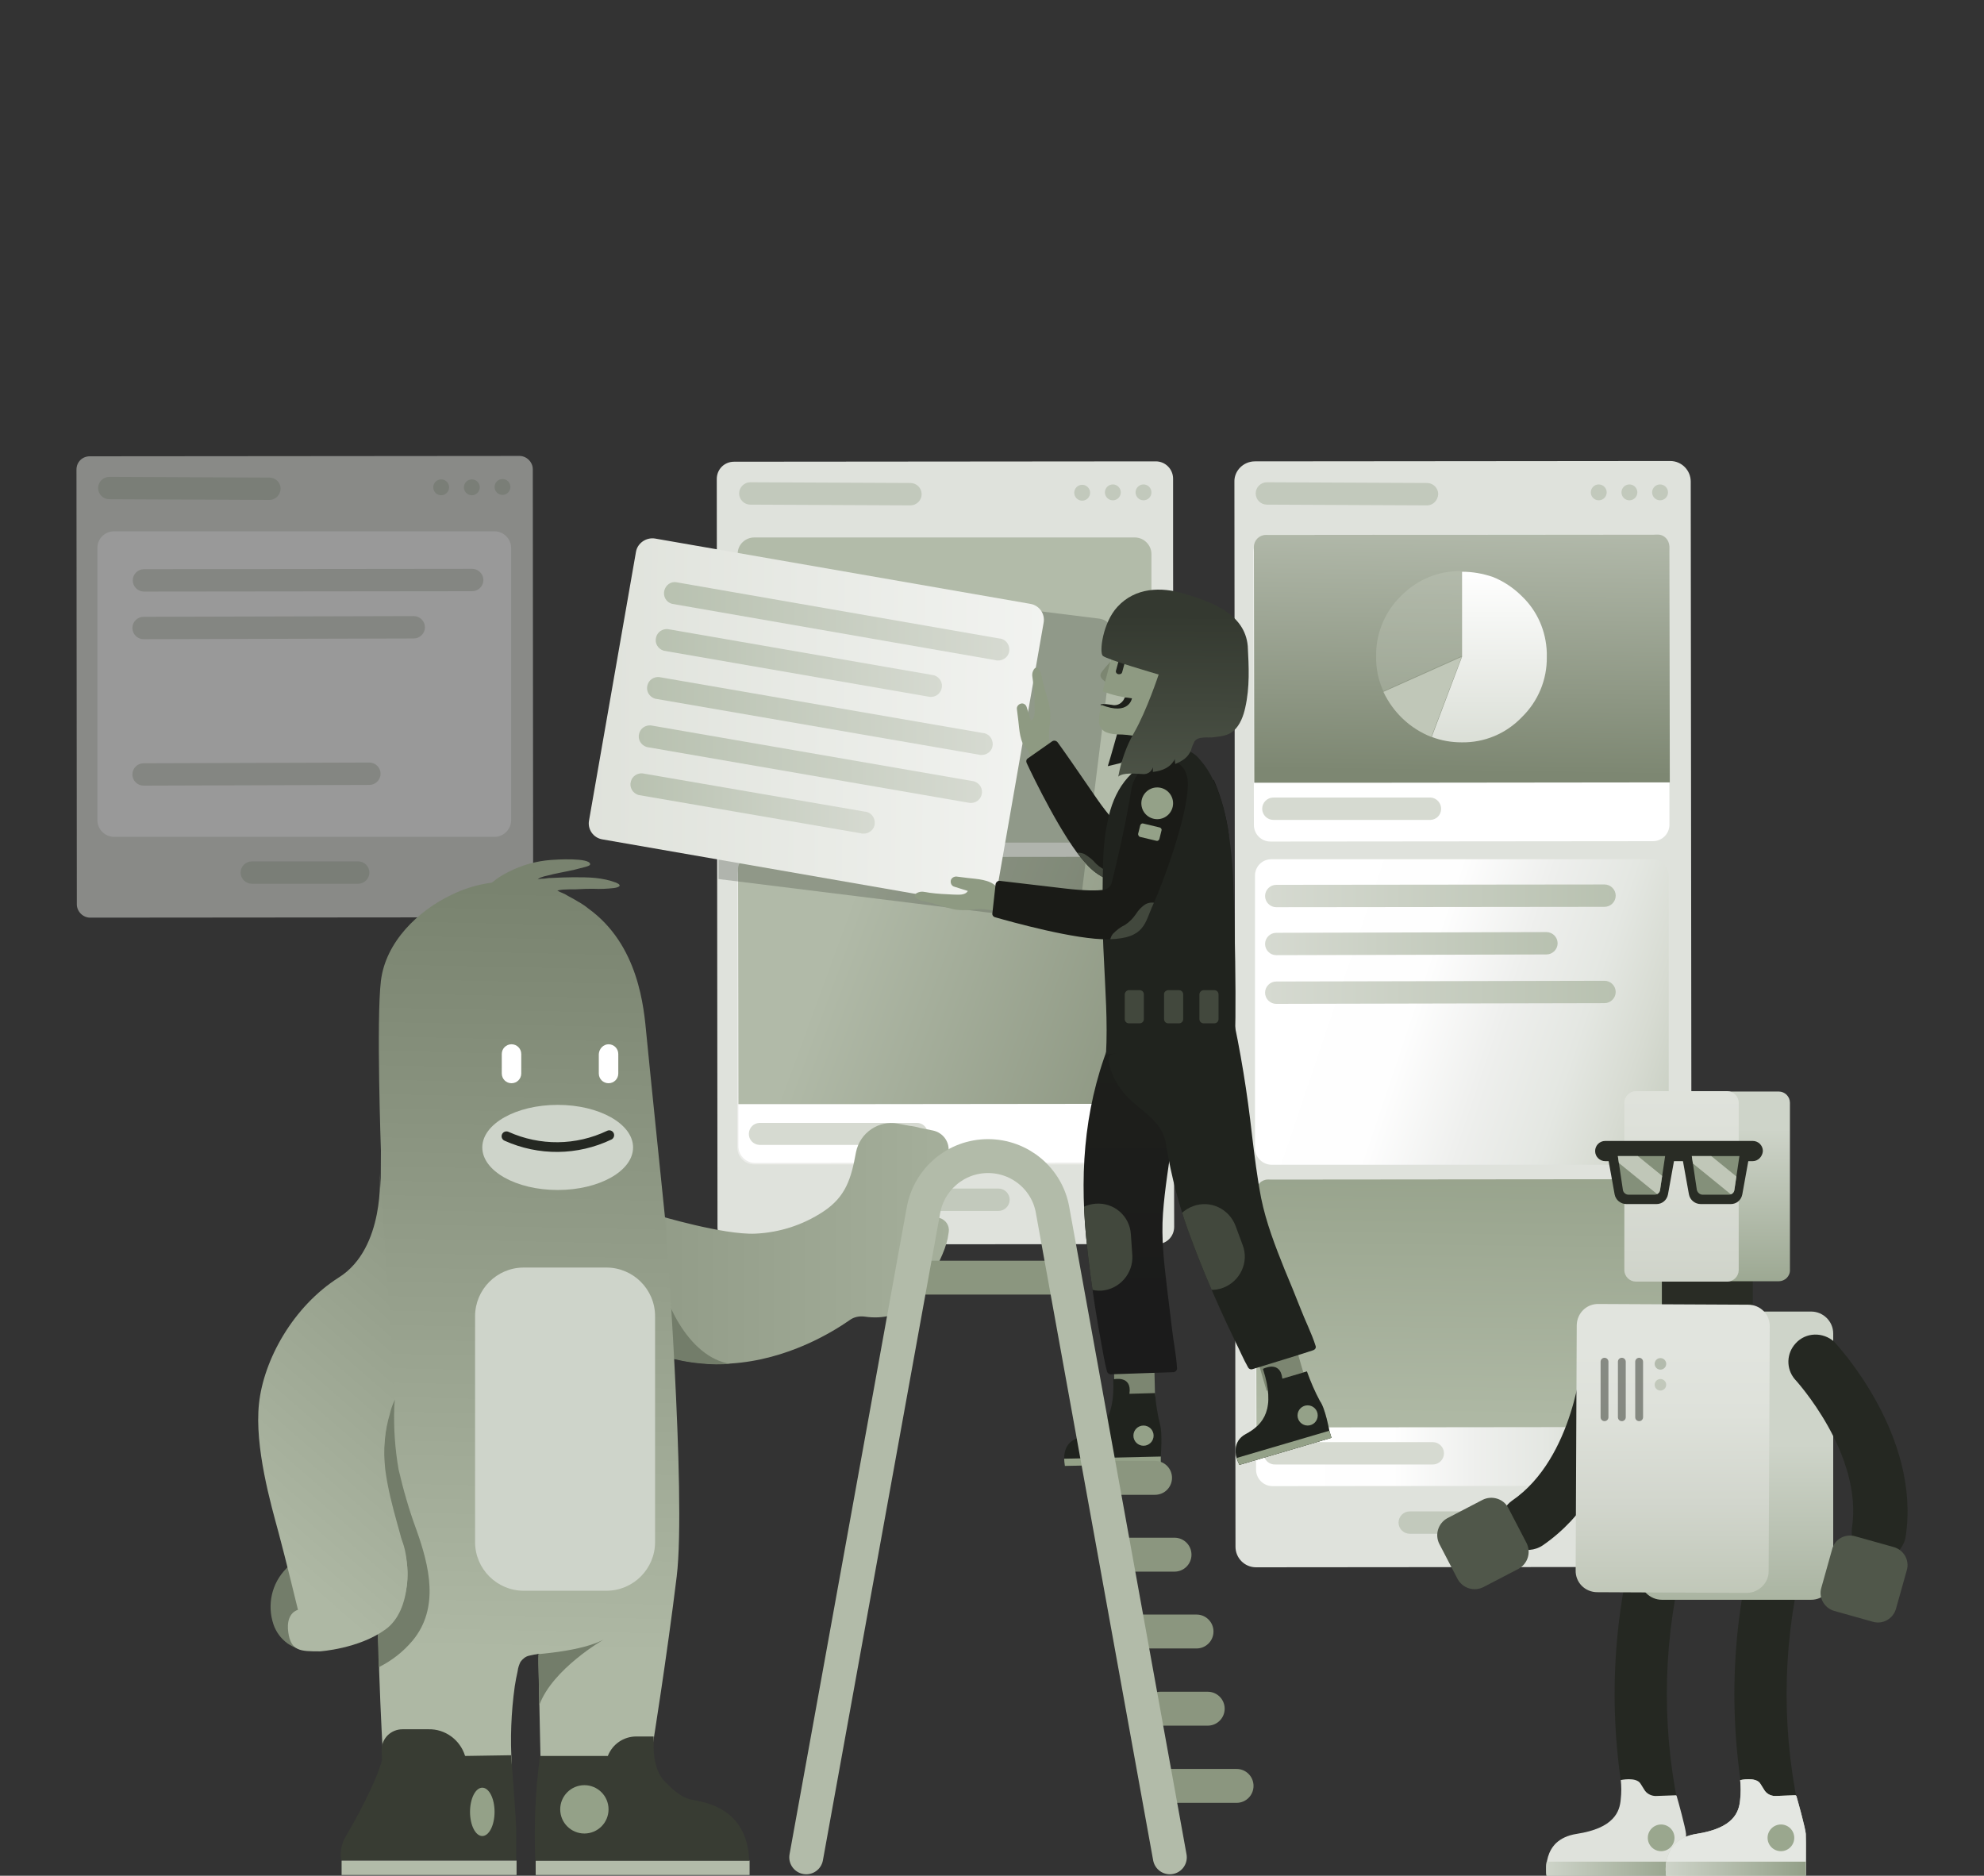 <?xml version="1.0" encoding="utf-8"?>
<!-- Generator: Adobe Illustrator 27.4.1, SVG Export Plug-In . SVG Version: 6.00 Build 0)  -->
<svg version="1.1" id="Capa_1" xmlns="http://www.w3.org/2000/svg" xmlns:xlink="http://www.w3.org/1999/xlink" x="0px" y="0px"
	 viewBox="0 0 550 520" style="enable-background:new 0 0 550 520;" xml:space="preserve">
<rect x="0" y="0" width="550" height="520" fill="#333333" stroke="none"/>
<style type="text/css">
	.st0{opacity:0.5;}
	.st1{fill:#DFE2DC;}
	.st2{fill:#C2C9BC;}
	.st3{fill:#FFFFFF;}
	.st4{fill:#D6DAD1;}
	.st5{fill:#B2BBA9;}
	.st6{fill:#ECEDEA;}
	.st7{fill:#A1AD96;}
	.st8{fill:#94A087;}
	.st9{fill:url(#SVGID_1_);}
	.st10{opacity:0.29;fill:#40463B;enable-background:new    ;}
	.st11{fill:url(#Card-6_00000127010721668716700020000013046827668171184557_);}
	.st12{fill:url(#SVGID_00000163047979431440377870000016452607702014917541_);}
	.st13{fill:url(#SVGID_00000113315835317953282260000016009904660620699802_);}
	.st14{fill:url(#SVGID_00000115496550018943846760000009217456896458072491_);}
	.st15{fill:url(#SVGID_00000137827715854182543300000017023350513137406631_);}
	.st16{fill:url(#SVGID_00000150822568801734253210000006045773798637305263_);}
	.st17{fill:url(#Card-7_00000071524620888154816470000003727094666194079392_);}
	.st18{fill:url(#SVGID_00000115497740142617915010000011493919116438712203_);}
	.st19{fill:url(#SVGID_00000129194871491608147890000005102807202460763798_);}
	.st20{fill:url(#SVGID_00000014614303078052833900000010998805227377543569_);}
	.st21{fill:url(#Card-8_00000004532313235394721460000006706851244247737014_);}
	.st22{fill:url(#SVGID_00000154391390664096600560000017880874852270112396_);}
	.st23{fill:url(#SVGID_00000150792315156744408430000005759881477301203092_);}
	.st24{fill-rule:evenodd;clip-rule:evenodd;fill:#C0C7B8;}
	.st25{fill-rule:evenodd;clip-rule:evenodd;fill:#C9CFC3;fill-opacity:0.3;}
	.st26{fill-rule:evenodd;clip-rule:evenodd;fill:url(#SVGID_00000009564895583312549420000007209030361134870429_);}
	.st27{fill:url(#arm_00000040549154552093241490000015142758044248623536_);}
	.st28{fill:#737D6A;}
	.st29{fill:url(#body_00000137831856999512955720000017295335065165448843_);}
	.st30{fill:url(#arm-2_00000093135603843624738650000007399748170900029589_);}
	.st31{fill:#CED4CA;}
	.st32{fill:none;stroke:#252822;stroke-width:2.69;stroke-linecap:round;stroke-linejoin:round;}
	.st33{fill:#383C33;}
	.st34{fill:#94A188;}
	.st35{fill:#909C84;}
	.st36{fill:#292C25;}
	.st37{fill:#252822;}
	.st38{fill:#50574A;}
	.st39{fill:url(#SVGID_00000087408443859335239920000008002205343308130963_);}
	.st40{fill:url(#SVGID_00000090999231082408995000000008516183505773266875_);}
	.st41{clip-path:url(#SVGID_00000132054091241947746330000010529242591175643023_);}
	.st42{fill:#84907A;}
	.st43{fill:#C0C7B8;}
	.st44{clip-path:url(#SVGID_00000108293249395884102260000015149393247562516103_);}
	.st45{clip-path:url(#SVGID_00000020392433588996923580000004072572991374411689_);}
	.st46{fill:url(#SVGID_00000043436864966845937870000004299996011498163880_);}
	.st47{fill:#9AA78E;}
	.st48{clip-path:url(#SVGID_00000079448854788056680320000002921917185523235204_);}
	.st49{fill:#E4E7E2;}
	.st50{fill:url(#SVGID_00000103243535489879448980000011636700551501111991_);}
	.st51{fill:url(#SVGID_00000086694165931215233730000014422201729427397803_);}
	.st52{fill:url(#SVGID_00000113347334275051936550000001610155629364250017_);}
	.st53{opacity:0.49;}
	.st54{fill:none;stroke:#292C25;stroke-width:2.17;stroke-linecap:round;stroke-linejoin:round;}
	.st55{fill:#A3AE98;}
	.st56{fill:#7C8671;}
	.st57{fill:#8E9A82;}
	.st58{clip-path:url(#SVGID_00000079487929492896887130000011685137204877034889_);}
	.st59{fill:#1A1B17;}
	.st60{fill:#42483D;}
	.st61{clip-path:url(#SVGID_00000055704732898566928650000007335070136110142390_);}
	.st62{fill:#20231E;}
	.st63{clip-path:url(#SVGID_00000163784098374967927190000016946635415541287824_);}
	.st64{fill:url(#SVGID_00000039823817383808069130000015608322405755048892_);}
	.st65{clip-path:url(#SVGID_00000064335840093150436400000001052407613863858824_);}
	.st66{fill:#1B1D19;}
	.st67{fill:#1D1F1A;}
	.st68{fill:#242721;}
	.st69{fill:url(#hair_00000013192416566362759040000000603269309269096605_);}
	.st70{clip-path:url(#SVGID_00000163752298467114467390000005931323833535062967_);}
	.st71{clip-path:url(#SVGID_00000076602226106006251760000018159304824059501245_);}
	.st72{fill:#8B967F;}
	.st73{fill:none;stroke:#8B967F;stroke-width:9.4;stroke-linecap:round;stroke-linejoin:round;}
	.st74{fill:none;stroke:#B2BBA9;stroke-width:9.4;stroke-linecap:round;stroke-linejoin:round;}
</style>
<g id="Layer_2">
	<g id="list" class="st0">
		<path id="BG" class="st1" d="M24.9,126.5l119.1-0.1c2,0,3.7,1.7,3.7,3.7l0.1,120.5c0,2-1.7,3.7-3.7,3.7L25,254.4
			c-2,0-3.7-1.7-3.7-3.7l-0.1-120.5C21.2,128.1,22.8,126.5,24.9,126.5z"/>
		<circle id="Options2" class="st2" cx="139.3" cy="135" r="2.2"/>
		<circle id="Options2-2" class="st2" cx="130.8" cy="135.1" r="2.2"/>
		<circle id="Options2-3" class="st2" cx="122.3" cy="135.1" r="2.2"/>
		<path class="st2" d="M74.7,138.6L74.7,138.6l-44.4-0.2c-1.7,0-3.1-1.4-3.1-3.1c0-1.7,1.4-3.1,3.1-3.1l0,0l44.4,0.2
			c1.7,0,3.1,1.4,3.1,3.1C77.7,137.3,76.3,138.6,74.7,138.6z"/>
		<path id="Card" class="st3" d="M31.6,147.3h105.5c2.5,0,4.6,2.1,4.6,4.6v75.5c0,2.5-2.1,4.6-4.6,4.6H31.6c-2.5,0-4.6-2.1-4.6-4.6
			v-75.5C27,149.3,29.1,147.3,31.6,147.3z"/>
		<path class="st4" d="M39.9,164c-1.7,0-3.1-1.4-3.1-3.1c0-1.7,1.4-3.1,3.1-3.1l91-0.1l0,0c1.7,0,3.1,1.4,3.1,3.1
			c0,1.7-1.4,3.1-3.1,3.1L39.9,164z"/>
		<path class="st4" d="M39.8,177.2c-1.7,0-3.1-1.4-3.1-3.1c0-1.7,1.4-3.1,3.1-3.1l0,0l74.9-0.2l0,0c1.7,0,3.1,1.4,3.1,3.1
			c0,1.7-1.4,3.1-3.1,3.1l0,0L39.8,177.2z"/>
		<path class="st4" d="M39.8,217.8c-1.7,0-3.1-1.4-3.1-3.1c0-1.7,1.4-3.1,3.1-3.1l62.6-0.2l0,0c1.7,0,3.1,1.4,3.1,3.1
			c0,1.7-1.4,3.1-3.1,3.1L39.8,217.8L39.8,217.8z"/>
		<g id="Add_Card">
			<path class="st2" d="M69.8,245c-1.7,0-3.1-1.4-3.1-3.1c0-1.7,1.4-3.1,3.1-3.1h29.5l0,0c1.7,0,3.1,1.4,3.1,3.1
				c0,1.7-1.4,3.1-3.1,3.1H69.8z"/>
		</g>
	</g>
	<g id="list-2">
		<path class="st1" d="M325.5,340.1c0,2.7-2.1,4.8-4.8,4.8l0,0l-117,0.1c-2.7,0-4.8-2.2-4.8-4.8l-0.2-207.4c0-2.7,2.1-4.8,4.8-4.8
			l0,0l116.9-0.1c2.7,0,4.8,2.2,4.8,4.8V153l0.1,85.2L325.5,340.1z"/>
		<g id="Add_Card-2">
			<path class="st2" d="M247.3,335.7c-1.7,0-3.1-1.4-3.1-3.1s1.4-3.1,3.1-3.1h29.5l0,0c1.7,0,3.1,1.4,3.1,3.1s-1.4,3.1-3.1,3.1
				H247.3L247.3,335.7z"/>
		</g>
		<path id="Card-2" class="st5" d="M209.1,149h105.5c2.5,0,4.6,2.1,4.6,4.6V229c0,2.5-2.1,4.6-4.6,4.6H209.1c-2.5,0-4.6-2.1-4.6-4.6
			v-75.5C204.5,151,206.6,149,209.1,149z"/>
		<path id="Card-3" class="st6" d="M209,238.1h105.5c2.5,0,4.6,2.1,4.6,4.6v75.5c0,2.5-2.1,4.6-4.6,4.6H209c-2.5,0-4.6-2.1-4.6-4.6
			v-75.5C204.4,240.1,206.5,238.1,209,238.1z"/>
		<path class="st7" d="M210.4,251.6c-1.7,0-3.1-1.4-3.1-3.1c0-1.7,1.4-3.1,3.1-3.1l91-0.1l0,0c1.7-0.1,3.1,1.2,3.2,2.9
			s-1.2,3.1-2.9,3.2c-0.1,0-0.2,0-0.3,0L210.4,251.6L210.4,251.6z"/>
		<path class="st7" d="M210.3,264.8c-1.7,0-3.1-1.4-3.1-3.1s1.4-3.1,3.1-3.1l74.9-0.2l0,0c1.7,0,3.1,1.4,3.1,3.1s-1.4,3.1-3.1,3.1
			L210.3,264.8L210.3,264.8z"/>
		<path class="st7" d="M210.3,278.3c-1.7,0-3.1-1.4-3.1-3.1s1.4-3.1,3.1-3.1l91-0.2l0,0c1.7,0,3.1,1.4,3.1,3.1s-1.4,3.1-3.1,3.1
			L210.3,278.3z"/>
		<path class="st8" d="M210.5,310.8h17.7c1.8,0,3.2,1.5,3.2,3.2v2.8c0,1.8-1.5,3.2-3.2,3.2h-17.7c-1.8,0-3.2-1.5-3.2-3.2V314
			C207.3,312.2,208.7,310.8,210.5,310.8z"/>
		<circle id="Options2-4" class="st2" cx="317" cy="136.5" r="2.2"/>
		<circle id="Options2-5" class="st2" cx="308.5" cy="136.5" r="2.2"/>
		<circle id="Options2-6" class="st2" cx="300" cy="136.6" r="2.2"/>
		<path class="st2" d="M252.4,140.1L252.4,140.1l-44.4-0.2c-1.7,0-3.1-1.4-3.1-3.1c0-1.7,1.4-3.1,3.1-3.1l0,0l44.4,0.2
			c1.7,0,3.1,1.4,3.1,3.1C255.5,138.7,254.1,140.1,252.4,140.1L252.4,140.1z"/>
		<path id="Card-4" class="st3" d="M209.2,237.6l105.7-0.1c2.5,0,4.6,2.1,4.6,4.6l0.1,75.6c0,2.5-2.1,4.6-4.6,4.6l-105.7,0.1
			c-2.5,0-4.6-2.1-4.6-4.6l-0.1-75.6C204.6,239.7,206.6,237.6,209.2,237.6z"/>
		<path class="st4" d="M210.5,317.4c-1.7-0.1-3-1.5-2.9-3.2c0.1-1.6,1.3-2.8,2.9-2.9H254l0,0c1.7-0.1,3.1,1.2,3.2,2.9
			s-1.2,3.1-2.9,3.2c-0.1,0-0.2,0-0.4,0H210.5L210.5,317.4z"/>
		
			<linearGradient id="SVGID_1_" gradientUnits="userSpaceOnUse" x1="231.351" y1="583.001" x2="344.941" y2="624.721" gradientTransform="matrix(1 0 0 1 0 -322)">
			<stop  offset="0" style="stop-color:#B1BAA8"/>
			<stop  offset="1" style="stop-color:#828C76"/>
		</linearGradient>
		<path class="st9" d="M319.5,240.8l0.1,65.2l-89.4,0.1h-25.5l-0.1-65.2c0-1.8,1.5-3.3,3.3-3.3l0,0l108.3-0.1
			C318,237.5,319.5,238.9,319.5,240.8L319.5,240.8z"/>
		<path class="st10" d="M199.1,158.5c0.3,0,0.6,0,0.9,0l104.7,13c2.5,0.3,4.3,2.6,4,5.1l-9.3,74.9c-0.3,2.5-2.6,4.3-5.1,4
			l-95.1-11.8L199.1,158.5z"/>
	</g>
	<g id="card-5">
		
			<linearGradient id="Card-6_00000108271093839941329160000006558203718145603752_" gradientUnits="userSpaceOnUse" x1="163.29" y1="521.438" x2="378.38" y2="523.588" gradientTransform="matrix(1 0 0 1 -1.238356e-03 -322.004)">
			<stop  offset="0" style="stop-color:#DFE2DB"/>
			<stop  offset="1" style="stop-color:#FFFFFF"/>
		</linearGradient>
		<path id="Card-6" style="fill:url(#Card-6_00000108271093839941329160000006558203718145603752_);" d="M181.6,149.3l104,18.1
			c2.5,0.4,4.2,2.8,3.7,5.3l-13,74.4c-0.4,2.5-2.8,4.2-5.3,3.7l-104-18.1c-2.5-0.4-4.2-2.8-3.7-5.3l13-74.4
			C176.7,150.6,179.1,148.9,181.6,149.3z"/>
		
			<linearGradient id="SVGID_00000031929638418562520070000006909594149024740541_" gradientUnits="userSpaceOnUse" x1="183.79" y1="494.24" x2="279.525" y2="494.24" gradientTransform="matrix(1 0 0 1 0 -322)">
			<stop  offset="0" style="stop-color:#B8C1B0"/>
			<stop  offset="1" style="stop-color:#D6DAD1"/>
		</linearGradient>
		<path style="fill:url(#SVGID_00000031929638418562520070000006909594149024740541_);" d="M186.3,167.4c-1.6-0.4-2.6-2.1-2.1-3.8
			c0.4-1.4,1.7-2.4,3.2-2.2L277,177l0,0c1.7,0.1,2.9,1.6,2.8,3.3s-1.6,2.9-3.3,2.8c-0.2,0-0.4,0-0.6-0.1L186.3,167.4L186.3,167.4z"
			/>
		
			<linearGradient id="SVGID_00000173861905647088966650000012479912514112395397_" gradientUnits="userSpaceOnUse" x1="181.45" y1="505.8" x2="261.39" y2="505.8" gradientTransform="matrix(1 0 0 1 0 -322)">
			<stop  offset="0" style="stop-color:#B8C1B0"/>
			<stop  offset="1" style="stop-color:#D6DAD1"/>
		</linearGradient>
		<path style="fill:url(#SVGID_00000173861905647088966650000012479912514112395397_);" d="M184,180.4c-1.6-0.5-2.6-2.1-2.1-3.8
			c0.4-1.4,1.7-2.3,3.2-2.2l73.8,12.8l0,0c1.6,0.5,2.6,2.1,2.1,3.8c-0.4,1.4-1.7,2.3-3.2,2.2L184,180.4z"/>
		
			<linearGradient id="SVGID_00000149373884539380822460000015506039818540260779_" gradientUnits="userSpaceOnUse" x1="179.11" y1="520.499" x2="274.945" y2="520.499" gradientTransform="matrix(1 0 0 1 0 -322)">
			<stop  offset="0" style="stop-color:#B8C1B0"/>
			<stop  offset="1" style="stop-color:#D6DAD1"/>
		</linearGradient>
		<path style="fill:url(#SVGID_00000149373884539380822460000015506039818540260779_);" d="M181.6,193.7c-1.6-0.5-2.6-2.1-2.1-3.8
			c0.4-1.4,1.7-2.3,3.2-2.2l89.7,15.5l0,0c1.7,0.1,2.9,1.6,2.8,3.3s-1.6,2.9-3.3,2.8c-0.2,0-0.4,0-0.6-0.1L181.6,193.7L181.6,193.7z
			"/>
		
			<linearGradient id="SVGID_00000145037297174181963090000004800898323996073346_" gradientUnits="userSpaceOnUse" x1="176.77" y1="533.85" x2="272.58" y2="533.85" gradientTransform="matrix(1 0 0 1 0 -322)">
			<stop  offset="0" style="stop-color:#B8C1B0"/>
			<stop  offset="1" style="stop-color:#D6DAD1"/>
		</linearGradient>
		<path style="fill:url(#SVGID_00000145037297174181963090000004800898323996073346_);" d="M179.3,207.1c-1.6-0.5-2.6-2.1-2.1-3.8
			c0.4-1.4,1.7-2.3,3.2-2.2l89.6,15.5l0,0c1.6,0.5,2.6,2.1,2.1,3.8c-0.4,1.4-1.7,2.3-3.2,2.2L179.3,207.1L179.3,207.1z"/>
		
			<linearGradient id="SVGID_00000097464310920419597690000015693940970721105540_" gradientUnits="userSpaceOnUse" x1="174.44" y1="544.749" x2="242.175" y2="544.749" gradientTransform="matrix(1 0 0 1 0 -322)">
			<stop  offset="0" style="stop-color:#B8C1B0"/>
			<stop  offset="1" style="stop-color:#D6DAD1"/>
		</linearGradient>
		<path style="fill:url(#SVGID_00000097464310920419597690000015693940970721105540_);" d="M177,220.4c-1.6-0.5-2.6-2.1-2.1-3.8
			c0.4-1.4,1.7-2.3,3.2-2.2l61.6,10.6l0,0c1.7,0.1,2.9,1.6,2.8,3.3c-0.1,1.7-1.6,2.9-3.3,2.8c-0.2,0-0.4,0-0.6-0.1L177,220.4z"/>
	</g>
	<g id="list-3">
		<path id="BG-2" class="st1" d="M347.9,127.9l115.1-0.1c3.2,0,5.7,2.6,5.7,5.7l0.3,295.2c0,3.2-2.6,5.7-5.7,5.7l-115.1,0.1
			c-3.2,0-5.7-2.6-5.7-5.7l-0.3-295.2C342.1,130.5,344.7,127.9,347.9,127.9z"/>
		<g id="Add_Card-3">
			<path class="st2" d="M390.8,425.2c-1.7,0-3.1-1.4-3.1-3.1s1.4-3.1,3.1-3.1l0,0h29.5l0,0c1.7,0,3.1,1.4,3.1,3.1s-1.4,3.1-3.1,3.1
				H390.8L390.8,425.2z"/>
		</g>
		<circle id="Options2-7" class="st2" cx="460.2" cy="136.5" r="2.2"/>
		<circle id="Options2-8" class="st2" cx="451.7" cy="136.5" r="2.2"/>
		<circle id="Options2-9" class="st2" cx="443.2" cy="136.5" r="2.2"/>
		<path class="st2" d="M395.6,140.1L395.6,140.1l-44.4-0.2c-1.7,0-3.1-1.4-3.1-3.1c0-1.7,1.4-3.1,3.1-3.1l0,0l44.4,0.2
			c1.7,0,3.1,1.4,3.1,3.1C398.6,138.7,397.3,140.1,395.6,140.1z"/>
		
			<linearGradient id="Card-7_00000084488233227529930220000001972941384668795789_" gradientUnits="userSpaceOnUse" x1="354.277" y1="584.704" x2="472.217" y2="624.414" gradientTransform="matrix(1 1.047197e-03 -1.047197e-03 1 2.598682e-05 -321.954)">
			<stop  offset="0" style="stop-color:#FFFFFF"/>
			<stop  offset="0.33" style="stop-color:#FEFEFE"/>
			<stop  offset="0.53" style="stop-color:#EEEFED"/>
			<stop  offset="0.7" style="stop-color:#E4E7E2"/>
			<stop  offset="0.84" style="stop-color:#D7DBD2"/>
			<stop  offset="0.98" style="stop-color:#C5CCBF"/>
			<stop  offset="1" style="stop-color:#C2C9BC"/>
		</linearGradient>
		<path id="Card-7" style="fill:url(#Card-7_00000084488233227529930220000001972941384668795789_);" d="M352.5,238.2H458
			c2.5,0,4.6,2.1,4.6,4.6v75.5c0,2.5-2.1,4.6-4.6,4.6H352.5c-2.5,0-4.6-2.1-4.6-4.6v-75.5C347.9,240.2,349.9,238.2,352.5,238.2z"/>
		
			<linearGradient id="SVGID_00000040545272591939849290000001673321412826402715_" gradientUnits="userSpaceOnUse" x1="350.7" y1="570.35" x2="447.9" y2="570.35" gradientTransform="matrix(1 0 0 1 0 -322)">
			<stop  offset="0" style="stop-color:#D6DAD1"/>
			<stop  offset="1" style="stop-color:#B8C1B0"/>
		</linearGradient>
		<path style="fill:url(#SVGID_00000040545272591939849290000001673321412826402715_);" d="M353.8,251.5c-1.7,0-3.1-1.4-3.1-3.1
			c0-1.7,1.4-3.1,3.1-3.1l0,0l91-0.1l0,0c1.7,0,3.1,1.4,3.1,3.1c0,1.7-1.4,3.1-3.1,3.1l0,0L353.8,251.5z"/>
		
			<linearGradient id="SVGID_00000106845737265453818770000016608995995749022621_" gradientUnits="userSpaceOnUse" x1="350.7" y1="583.6" x2="431.8" y2="583.6" gradientTransform="matrix(1 0 0 1 0 -322)">
			<stop  offset="0" style="stop-color:#D6DAD1"/>
			<stop  offset="1" style="stop-color:#B8C1B0"/>
		</linearGradient>
		<path style="fill:url(#SVGID_00000106845737265453818770000016608995995749022621_);" d="M353.8,264.8c-1.7,0-3.1-1.4-3.1-3.1
			s1.4-3.1,3.1-3.1l74.9-0.2l0,0c1.7,0,3.1,1.4,3.1,3.1s-1.4,3.1-3.1,3.1L353.8,264.8L353.8,264.8z"/>
		
			<linearGradient id="SVGID_00000150089797369719052860000013553322674785247643_" gradientUnits="userSpaceOnUse" x1="350.7" y1="597.1" x2="447.9" y2="597.1" gradientTransform="matrix(1 0 0 1 0 -322)">
			<stop  offset="0" style="stop-color:#D6DAD1"/>
			<stop  offset="1" style="stop-color:#B8C1B0"/>
		</linearGradient>
		<path style="fill:url(#SVGID_00000150089797369719052860000013553322674785247643_);" d="M353.8,278.3c-1.7,0-3.1-1.4-3.1-3.1
			s1.4-3.1,3.1-3.1l0,0l91-0.2l0,0c1.7,0,3.1,1.4,3.1,3.1s-1.4,3.1-3.1,3.1l0,0L353.8,278.3z"/>
		
			<linearGradient id="Card-8_00000019642193201607910520000005831325367250283142_" gradientUnits="userSpaceOnUse" x1="348.101" y1="691.45" x2="463.401" y2="691.45" gradientTransform="matrix(1 0 0 1 -4.607668e-04 -322)">
			<stop  offset="0" style="stop-color:#FFFFFF"/>
			<stop  offset="0.33" style="stop-color:#FEFEFE"/>
			<stop  offset="0.53" style="stop-color:#EEEFED"/>
			<stop  offset="0.7" style="stop-color:#E4E7E2"/>
			<stop  offset="0.84" style="stop-color:#D7DBD2"/>
			<stop  offset="0.98" style="stop-color:#C5CCBF"/>
			<stop  offset="1" style="stop-color:#C2C9BC"/>
		</linearGradient>
		<path id="Card-8" style="fill:url(#Card-8_00000019642193201607910520000005831325367250283142_);" d="M352.7,327l106-0.1
			c2.6,0,4.6,2.1,4.6,4.6l0.1,75.8c0,2.6-2.1,4.6-4.6,4.6l-106,0.1c-2.6,0-4.6-2.1-4.6-4.6l-0.1-75.8
			C348.1,329.1,350.2,327,352.7,327z"/>
		<path class="st4" d="M353.6,406c-1.7,0.1-3.2-1.2-3.3-2.9c-0.1-1.7,1.2-3.2,2.9-3.3c0.1,0,0.2,0,0.4,0h43.6l0,0
			c1.7,0,3.1,1.4,3.1,3.1s-1.4,3.1-3.1,3.1L353.6,406L353.6,406z"/>
		
			<linearGradient id="SVGID_00000158709465095489666450000010374203392458035850_" gradientUnits="userSpaceOnUse" x1="405.392" y1="714.761" x2="406.902" y2="616.441" gradientTransform="matrix(1 0 0 1 0 -322)">
			<stop  offset="0" style="stop-color:#AEB8A4"/>
			<stop  offset="1" style="stop-color:#8E9A82"/>
		</linearGradient>
		<path style="fill:url(#SVGID_00000158709465095489666450000010374203392458035850_);" d="M463.4,330.2l0.1,65.4l-89.6,0.1h-25.6
			l-0.1-65.4c0-1.8,1.5-3.3,3.3-3.3l0,0l108.7-0.1C461.9,326.8,463.4,328.3,463.4,330.2C463.4,330.1,463.4,330.2,463.4,330.2z"/>
		<path id="Card-9" class="st3" d="M352.1,148.3l106-0.1c2.6,0,4.6,2.1,4.6,4.6l0.1,75.8c0,2.6-2.1,4.6-4.6,4.6l-106,0.1
			c-2.6,0-4.6-2.1-4.6-4.6l-0.1-75.8C347.5,150.4,349.6,148.3,352.1,148.3z"/>
		<path class="st4" d="M353,227.3c-1.7,0-3.1-1.4-3.1-3.1c0-1.7,1.4-3.1,3.1-3.1h43.6l0,0c1.7,0.1,3,1.6,2.9,3.3
			c-0.1,1.6-1.3,2.8-2.9,2.9L353,227.3L353,227.3z"/>
		
			<linearGradient id="SVGID_00000181767533439336940430000007792957706149668776_" gradientUnits="userSpaceOnUse" x1="404.788" y1="536.091" x2="406.308" y2="437.781" gradientTransform="matrix(1 0 0 1 0 -322)">
			<stop  offset="0" style="stop-color:#7D8772"/>
			<stop  offset="1" style="stop-color:#CAD0C4"/>
		</linearGradient>
		<path style="fill:url(#SVGID_00000181767533439336940430000007792957706149668776_);" d="M462.8,151.5l0.1,65.4l-89.6,0.1h-25.6
			l-0.1-65.4c0-1.8,1.5-3.3,3.3-3.3l0,0l108.7-0.1C461.3,148.2,462.7,149.6,462.8,151.5L462.8,151.5z"/>
		<path class="st24" d="M405.2,182.1l-8.4,22.2c-5.9-2.3-10.6-6.8-13.3-12.5L405.2,182.1L405.2,182.1z"/>
		<path class="st25" d="M405.2,158.4V182l-0.1-0.1l-21.6,9.7c-1.4-3-2.1-6.3-2-9.7c0-0.4,0-0.8,0-1.2c0.2-5.8,2.7-11.4,6.8-15.4
			l0.1-0.1l0,0c4.4-4.5,10.4-7,16.7-6.9L405.2,158.4L405.2,158.4z"/>
		
			<linearGradient id="SVGID_00000096777751597612504940000012156796597637406871_" gradientUnits="userSpaceOnUse" x1="412.851" y1="480.449" x2="412.851" y2="527.752" gradientTransform="matrix(1 0 0 1 0 -322)">
			<stop  offset="0" style="stop-color:#FFFFFF"/>
			<stop  offset="1" style="stop-color:#DBDFD7"/>
		</linearGradient>
		<path style="fill-rule:evenodd;clip-rule:evenodd;fill:url(#SVGID_00000096777751597612504940000012156796597637406871_);" d="
			M396.9,204.3l8.4-22.2v-23.6c2.9,0,5.7,0.5,8.4,1.4c3.1,1.2,5.9,3.1,8.2,5.4c4.3,4.1,6.7,9.7,6.9,15.6c0,0.4,0,0.8,0,1.2
			c0.1,6.3-2.4,12.3-6.9,16.7l0,0c-4.4,4.6-10.4,7.1-16.7,7C402.3,205.8,399.5,205.3,396.9,204.3z"/>
	</g>
	<g id="Sasquatch">
		
			<linearGradient id="arm_00000049935249318234815920000014648791303045643689_" gradientUnits="userSpaceOnUse" x1="76.49" y1="666.735" x2="301.68" y2="666.735" gradientTransform="matrix(1 0 0 1 0 -322)">
			<stop  offset="0" style="stop-color:#79836F"/>
			<stop  offset="1" style="stop-color:#AEB8A4"/>
		</linearGradient>
		<path id="arm" style="fill:url(#arm_00000049935249318234815920000014648791303045643689_);" d="M263,341.6l-0.3,1.8l0,0
			c-0.7,3.2-2.8,8.2-7.8,15.6c0,0-4.4,7.6-15.2,6c-1.5-0.2-3,0.1-4.2,1c-4.6,3.2-17.1,11-32.9,12c-2.7,0.2-5.3,0.2-8-0.1
			c-3.6-0.3-7.1-1-10.5-2c-2.1-0.6-4.2-1.4-6.2-2.3l2.5-21.1l1.9-15.6c0,0,18.2,5.5,27.1,5.1c6.7-0.3,13.2-2.4,18.8-6.1
			c6.4-4.2,7.8-9.4,9.1-16.5c1.1-5.4,6.3-8.9,11.6-7.9l3.2,0.6c1,0.1,2,0.3,3,0.6l3.5,0.7c2.9,0.6,4.8,3.3,4.3,6.2l-1.3,7l-2.1,10.9
			l0.8,0.1C262.2,338.1,263.3,339.8,263,341.6z"/>
		<path id="shadow" class="st28" d="M202.5,378.1c-2.7,0.2-5.3,0.2-8-0.1c-3.6-0.3-7.1-1-10.5-2c-0.2-3.5-1.4-24.7-1.5-26.2
			C183.1,359.8,190.8,376.4,202.5,378.1z"/>
		
			<linearGradient id="body_00000099647284025797192210000013470523631619728564_" gradientUnits="userSpaceOnUse" x1="148.946" y1="568.282" x2="144.456" y2="780.002" gradientTransform="matrix(1 0 0 1 0 -322)">
			<stop  offset="0" style="stop-color:#79836F"/>
			<stop  offset="1" style="stop-color:#AEB8A4"/>
		</linearGradient>
		<path id="body" style="fill:url(#body_00000099647284025797192210000013470523631619728564_);" d="M187.6,437
			c-2.7,22.2-6.7,47.1-6.7,47.1l-2.7,10.1l-28.3-4V490c-0.1-3-0.1-5.9-0.2-8.9l-0.3-14.3l-0.1-5.6c0-0.4,0-0.8,0-1.2
			c0-0.3,0-0.5,0.1-0.8c0.1-0.2,0.1-0.5,0.1-0.7c-0.2,0-0.5,0-0.7,0.1l-0.7,0.1c-0.5,0.1-1,0.2-1.4,0.3c-1,0.2-1.8,0.9-2.4,1.7
			c-0.4,0.8-0.7,1.7-0.8,2.6c-0.3,1.4-0.6,2.8-0.8,4.2c-1,7.2-1.3,14.6-0.8,21.9l-35.7-2c0,0-0.7-12.2-1.1-24.4c0-0.3,0-0.6,0-1
			c-0.1-3.3-0.2-6.6-0.3-9.6c0-0.3,0-0.7,0-1c-0.1-4.6-0.1-8.4,0.1-10.5l0.7-121.9c0,0-1.3-36.4,0-47.1s10.2-19.4,19.7-23.9
			c3.5-1.7,7.2-2.8,11-3.3c0.1,0,1.1-0.8,1.2-0.9c1.1-0.8,2.3-1.5,3.5-2.1c3.7-1.9,7.7-3,11.8-3.3c1.2-0.1,10.8-0.7,10.8,1.2
			c0,0.4-0.9,0.6-1.2,0.7c-1,0.3-2.1,0.5-3.1,0.8c-2.6,0.6-5.2,1-7.8,1.7c-0.5,0.1-0.9,0.2-1.4,0.4c-0.4,0.1-0.7,0.3-1,0.6
			c0.3-0.1,0.7-0.2,1.1-0.2c0.4,0,0.8,0,1.3-0.1s0.9-0.1,1.3-0.1c2.1-0.1,4.2-0.2,6.2-0.2s4.1,0,6.1,0.2c1.9,0.2,3.9,0.6,5.7,1.3
			c2.1,0.9,0.3,1.4-0.7,1.5c-1.8,0.2-3.7,0.3-5.5,0.2c-1.4,0-2.7,0-4,0.1s-2.6,0-3.9,0.1c-0.7,0-1.5,0.1-2.2,0.3
			c0.5,0.3,1,0.5,1.5,0.7s1,0.5,1.5,0.8c1,0.5,2,1.1,3,1.7l0.2,0.1c0.8,0.5,1.6,1,2.3,1.6c14.1,10.1,15.5,27.6,16.2,35
			s5.2,51.2,5.2,51.2S190.3,414.7,187.6,437z"/>
		<path id="shadow-2" class="st28" d="M79.3,434.9c-4,4.1-5.3,10-3.5,15.4c0.7,2.1,2.1,4,3.9,5.3c1.9,1.3,4.1,2,6.4,2
			c-0.7-0.4-1.1-1-1.3-1.8c-0.5-2.2-0.2-4.5-0.2-6.8s-0.9-3.8-1.4-5.9c-0.9-3.4-1.3-7-1.2-10.5C81,433.2,80.1,434,79.3,434.9z"/>
		<path id="shadow-3" class="st28" d="M114.4,454.8c-2.6,3.1-5.8,5.6-9.4,7.4c-0.1-3.3-0.2-6.6-0.3-9.6c0-0.3,0-0.7,0-1
			c6.8-3.5,8.8-10.8,8.2-17.3c-0.7-6.7-4.7-16.2-6.1-26.9c-0.3-2.7-0.4-5.5-0.1-8.3c0.2-2.4,0.7-4.9,1.4-7.2
			c0.3-1.4,0.8-2.7,1.4-3.9c-0.1,0.7-0.2,1.4-0.2,2.1c-0.2,5.8,0.2,11.6,1.2,17.3c1.3,5.6,2.9,11.2,4.9,16.6
			C119,434.1,121.9,445.7,114.4,454.8z"/>
		
			<linearGradient id="arm-2_00000080188160160578486300000000732450775688140172_" gradientUnits="userSpaceOnUse" x1="181.504" y1="624.143" x2="71.394" y2="750.562" gradientTransform="matrix(1 0 0 1 0 -322)">
			<stop  offset="0" style="stop-color:#79836F"/>
			<stop  offset="1" style="stop-color:#AEB8A4"/>
		</linearGradient>
		<path id="arm-2" style="fill:url(#arm-2_00000080188160160578486300000000732450775688140172_);" d="M105.3,325.3
			c0,0,1.5,20.7-11.3,28.8s-20.9,22.9-22.2,35s3.4,28.3,5.4,35.7s5.4,21.5,5.4,21.5s-3.4,0.7-2.7,6.1s3.4,5.4,8.8,5.4
			c0,0,10.8-0.7,18.2-6.1s6.7-18.9,4.7-24.2c0,0-10.1-22.2-2-40.4L105.3,325.3z"/>
		<path id="belly" class="st31" d="M145.2,351.4h22.9c7.4,0,13.5,6,13.5,13.5v62.6c0,7.4-6,13.5-13.5,13.5h-22.9
			c-7.4,0-13.5-6-13.5-13.5v-62.6C131.7,357.5,137.7,351.4,145.2,351.4z"/>
		<g id="smile">
			<ellipse class="st31" cx="154.6" cy="318.1" rx="20.9" ry="11.8"/>
			<path class="st32" d="M140.4,315c9.1,4.1,19.5,4,28.5-0.3"/>
		</g>
		<g id="boots">
			<rect x="148.5" y="515.8" class="st5" width="59.3" height="4"/>
			<rect x="94.7" y="515.8" class="st5" width="48.5" height="4"/>
			<path class="st33" d="M141.7,486.6l-12.7,0.2l-0.1-0.1c-1.4-4.4-5.5-7.4-10.1-7.3h-7.2c-3.2,0-5.8,2.5-5.8,5.7c0,0.1,0,0.2,0,0.3
				l0.1,2.5c-1.5,6.1-8,17.8-10,21.1c-1.2,2-1.7,4.4-1.3,6.7h48.5v-8.1C143.1,504.3,141.7,486.6,141.7,486.6z"/>
			<path class="st33" d="M191.6,498.9c-2.8-0.6-5.1-2.8-7.1-4.8c-2.5-2.5-3.2-6-3.3-9.5v-2.2c0-0.3,0-0.6,0-1h-4.8
				c-3.5,0-6.6,2.1-7.9,5.4h-18.8c-1.3,9.6-1.7,19.3-1.3,29h59.3C207.1,500.9,195,499.6,191.6,498.9z"/>
			<circle class="st34" cx="162" cy="501.6" r="6.7"/>
			<ellipse class="st34" cx="133.7" cy="502.3" rx="3.4" ry="6.7"/>
		</g>
		<g id="eyes">
			<path class="st3" d="M141.8,289.5L141.8,289.5c1.5,0,2.7,1.2,2.7,2.7v5.4c0,1.5-1.2,2.7-2.7,2.7l0,0c-1.5,0-2.7-1.2-2.7-2.7v-5.4
				C139.1,290.7,140.3,289.5,141.8,289.5z"/>
			<path class="st3" d="M168.7,289.5L168.7,289.5c1.5,0,2.7,1.2,2.7,2.7v5.4c0,1.5-1.2,2.7-2.7,2.7l0,0c-1.5,0-2.7-1.2-2.7-2.7v-5.4
				C166.1,290.7,167.3,289.5,168.7,289.5z"/>
		</g>
		<path id="shadow-4" class="st28" d="M167.4,454.5c0,0-14.2,8.1-17.9,18.2l-0.3-14.1C149.2,458.5,161.3,457.8,167.4,454.5z"/>
		<g id="detail">
			<path class="st35" d="M251.8,348c1.1-3.3,3.2-6.1,5.8-8.3c1-0.8-0.4-2.3-1.4-1.4c-2.9,2.4-5.1,5.6-6.3,9.2
				C249.5,348.7,251.4,349.2,251.8,348L251.8,348z"/>
		</g>
	</g>
	<g id="robot">
		<rect id="neck" x="460.7" y="355" class="st36" width="25.2" height="7.1"/>
		<g id="arm-3">
			<g id="arm_l">
				<path class="st37" d="M420.2,429c2.4,1.1,5.3,0.9,7.5-0.6c23.3-16,25.9-49.8,26-51.2c0.2-4.2-3.1-7.7-7.3-7.8
					c-4-0.1-7.4,2.9-7.8,6.8c0,0.4-2.2,28-19.4,39.8c-3.4,2.4-4.3,7.1-1.9,10.5C418,427.6,419,428.4,420.2,429z"/>
			</g>
			<path class="st38" d="M418.1,418l5.1,9.8c1.3,2.6,0.3,5.7-2.2,7.1l-9.8,5.1c-2.6,1.3-5.7,0.3-7.1-2.2L399,428
				c-1.3-2.6-0.3-5.7,2.2-7.1l9.8-5.1C413.6,414.5,416.8,415.5,418.1,418z"/>
		</g>
		<g id="head">
			
				<linearGradient id="SVGID_00000104692391073463063210000010034651974624365711_" gradientUnits="userSpaceOnUse" x1="-5266.302" y1="686.51" x2="-5266.302" y2="635.08" gradientTransform="matrix(-1 0 0 1 -4785.85 -322)">
				<stop  offset="0" style="stop-color:#929F87"/>
				<stop  offset="1" style="stop-color:#CED4C9"/>
			</linearGradient>
			<path style="fill:url(#SVGID_00000104692391073463063210000010034651974624365711_);" d="M493.1,355.2h-25.3
				c-1.7,0-3.1-1.4-3.1-3.1v-46.4c0-1.7,1.4-3.1,3.1-3.1h25.3c1.7,0,3.1,1.4,3.1,3.1V352C496.3,353.8,494.8,355.2,493.1,355.2z"/>
			
				<linearGradient id="SVGID_00000172442214058440847180000007613639500155393698_" gradientUnits="userSpaceOnUse" x1="466.15" y1="815.6" x2="466.15" y2="605.22" gradientTransform="matrix(1 0 0 1 0 -322)">
				<stop  offset="0" style="stop-color:#7D8772"/>
				<stop  offset="6.000000e-02" style="stop-color:#858F79"/>
				<stop  offset="0.28" style="stop-color:#A3AE98"/>
				<stop  offset="0.5" style="stop-color:#C0C7B8"/>
				<stop  offset="0.69" style="stop-color:#D2D6CD"/>
				<stop  offset="0.87" style="stop-color:#DEE1DA"/>
				<stop  offset="1" style="stop-color:#E1E4DE"/>
			</linearGradient>
			<path style="fill:url(#SVGID_00000172442214058440847180000007613639500155393698_);" d="M478.8,355.3h-25.3
				c-1.7,0-3.2-1.4-3.2-3.2v-46.4c0-1.7,1.4-3.2,3.2-3.2h25.3c1.7,0,3.2,1.4,3.2,3.2v46.4C482,353.8,480.6,355.3,478.8,355.3z"/>
		</g>
		<g id="glasses">
			<path class="st36" d="M485.9,321.9H445c-1.5,0-2.8-1.2-2.8-2.8l0,0c0-1.5,1.2-2.8,2.8-2.8h40.9c1.5,0,2.8,1.2,2.8,2.8l0,0
				C488.6,320.6,487.4,321.9,485.9,321.9z"/>
			<path class="st36" d="M471.5,333.8h8.3c1.6,0,2.9-1.1,3.2-2.7l2-11.1h-18.8l2,11.1C468.5,332.7,469.9,333.8,471.5,333.8z"/>
			<path class="st36" d="M450.9,333.8h8.3c1.6,0,2.9-1.1,3.2-2.7l2-11.1h-18.8l2,11.1C447.9,332.7,449.3,333.8,450.9,333.8z"/>
			<g>
				<g>
					<defs>
						<path id="SVGID_00000101103391900937785550000004765347556512458904_" d="M451.4,331.2h7.3c0.7,0,1.4-0.5,1.5-1.3l1.4-9.4
							h-13.1l1.4,9.4C450,330.6,450.7,331.2,451.4,331.2z"/>
					</defs>
					<clipPath id="SVGID_00000016758048938289948640000008040046325293480383_">
						<use xlink:href="#SVGID_00000101103391900937785550000004765347556512458904_"  style="overflow:visible;"/>
					</clipPath>
					<g style="clip-path:url(#SVGID_00000016758048938289948640000008040046325293480383_);">
						<path class="st42" d="M451.4,331.2h7.3c0.7,0,1.4-0.5,1.5-1.3l1.4-9.4h-13.1l1.4,9.4C450,330.6,450.7,331.2,451.4,331.2z"/>
						
							<rect x="453" y="315.9" transform="matrix(0.631 -0.776 0.776 0.631 -83.954 473.181)" class="st43" width="4.8" height="17.9"/>
					</g>
				</g>
			</g>
			<g>
				<g>
					<defs>
						<path id="SVGID_00000098189180294730050510000006193580266488911506_" d="M472,331.2h7.3c0.7,0,1.4-0.5,1.5-1.3l1.4-9.4H469
							l1.4,9.4C470.6,330.6,471.2,331.2,472,331.2z"/>
					</defs>
					<clipPath id="SVGID_00000034083734950191749580000015023000328006360974_">
						<use xlink:href="#SVGID_00000098189180294730050510000006193580266488911506_"  style="overflow:visible;"/>
					</clipPath>
					<g style="clip-path:url(#SVGID_00000034083734950191749580000015023000328006360974_);">
						<path class="st42" d="M472,331.2h7.3c0.7,0,1.4-0.5,1.5-1.3l1.4-9.4H469l1.4,9.4C470.6,330.6,471.2,331.2,472,331.2z"/>
						
							<rect x="473.3" y="315.8" transform="matrix(0.631 -0.776 0.776 0.631 -76.436 488.908)" class="st43" width="4.8" height="17.9"/>
					</g>
				</g>
			</g>
		</g>
		<path id="leg" class="st37" d="M466.2,504.9l-14.1,3.4c-6-25.4-6-51.9,0-77.3l14.1,3.4C460.7,457.6,460.7,481.7,466.2,504.9z"/>
		<g id="boot">
			<g>
				<g>
					<defs>
						<path id="SVGID_00000037678740835792476200000016789025306926517384_" d="M464.6,497.7c0.1,0,0.2,0.1,0.2,0.2
							c0.4,1.3,2.5,9,2.6,10.5s0,11.7,0,11.7h-38.7c0,0-1.9-10.1,8.4-11.7s11.8-6,12.1-9.5c0.2-1.8,0.2-3.6,0-5.4c0,0,4.4-1,5.6,1
							c0.4,0.6,0.7,1.1,1,1.6c0.6,1.1,1.9,1.8,3.2,1.8L464.6,497.7z"/>
					</defs>
					<clipPath id="SVGID_00000109748373501333888890000017552550277612875422_">
						<use xlink:href="#SVGID_00000037678740835792476200000016789025306926517384_"  style="overflow:visible;"/>
					</clipPath>
					<g style="clip-path:url(#SVGID_00000109748373501333888890000017552550277612875422_);">
						<path class="st1" d="M464.8,497.6c0,0,2.6,9.1,2.7,10.7s0,11.7,0,11.7h-38.7c0,0-1.9-10.1,8.4-11.7s11.8-6,12.1-9.5
							c0.2-1.8,0.2-3.6,0-5.4c0,0,4.4-1,5.6,1c0.4,0.6,0.7,1.1,1,1.6c0.6,1.1,1.9,1.8,3.2,1.8L464.8,497.6z"/>
						
							<linearGradient id="SVGID_00000169543879005367235260000006854957835871578793_" gradientUnits="userSpaceOnUse" x1="-5253.35" y1="840.05" x2="-5214.45" y2="840.05" gradientTransform="matrix(-1 0 0 1 -4785.85 -322)">
							<stop  offset="0" style="stop-color:#929F87"/>
							<stop  offset="1" style="stop-color:#CED4C9"/>
						</linearGradient>
						
							<rect x="428.6" y="516.1" style="fill:url(#SVGID_00000169543879005367235260000006854957835871578793_);" width="38.9" height="3.9"/>
					</g>
				</g>
			</g>
			<circle class="st47" cx="460.5" cy="509.5" r="3.7"/>
		</g>
		<path id="leg-2" class="st37" d="M499.4,504.9l-14.1,3.4c-6-25.4-6-51.9,0-77.3l14.1,3.4C493.9,457.6,493.9,481.7,499.4,504.9z"/>
		<g id="boot-2">
			<path class="st2" d="M497.7,497.7c0.1,0,0.2,0.1,0.3,0.2c0.4,1.3,2.5,9,2.6,10.5s0,11.7,0,11.7h-38.7c0,0-1.9-10.1,8.4-11.7
				s11.8-6,12.1-9.5c0.2-1.8,0.2-3.6,0-5.4c0,0,4.4-1,5.6,1c0.4,0.6,0.7,1.1,1,1.6c0.6,1.1,1.8,1.8,3.1,1.8L497.7,497.7z"/>
			<g>
				<g>
					<defs>
						<path id="SVGID_00000115516379522360398520000018018563077761707429_" d="M497.7,497.7c0.1,0,0.2,0.1,0.3,0.2
							c0.4,1.3,2.5,9,2.6,10.5s0,11.7,0,11.7h-38.7c0,0-1.9-10.1,8.4-11.7s11.8-6,12.1-9.5c0.2-1.8,0.2-3.6,0-5.4c0,0,4.4-1,5.6,1
							c0.4,0.6,0.7,1.1,1,1.6c0.6,1.1,1.8,1.8,3.1,1.8L497.7,497.7z"/>
					</defs>
					<clipPath id="SVGID_00000079466084778941212740000000771767509090369445_">
						<use xlink:href="#SVGID_00000115516379522360398520000018018563077761707429_"  style="overflow:visible;"/>
					</clipPath>
					<g style="clip-path:url(#SVGID_00000079466084778941212740000000771767509090369445_);">
						<path class="st49" d="M497.9,497.6c0,0,2.6,9.1,2.7,10.7s0,11.7,0,11.7h-38.7c0,0-1.9-10.1,8.4-11.7s11.8-6,12.1-9.5
							c0.2-1.8,0.2-3.6,0-5.4c0,0,4.4-1,5.6,1c0.4,0.6,0.7,1.1,1,1.6c0.6,1.1,1.8,1.8,3.1,1.8L497.9,497.6z"/>
						
							<linearGradient id="SVGID_00000117639469819165090420000006372969548075470216_" gradientUnits="userSpaceOnUse" x1="-5286.49" y1="840.05" x2="-5247.59" y2="840.05" gradientTransform="matrix(-1 0 0 1 -4785.85 -322)">
							<stop  offset="0" style="stop-color:#929F87"/>
							<stop  offset="1" style="stop-color:#CED4C9"/>
						</linearGradient>
						
							<rect x="461.7" y="516.1" style="fill:url(#SVGID_00000117639469819165090420000006372969548075470216_);" width="38.9" height="3.9"/>
					</g>
				</g>
			</g>
			<circle class="st47" cx="493.7" cy="509.5" r="3.7"/>
		</g>
		<g id="torso">
			
				<linearGradient id="SVGID_00000001631388920125667810000004033262374031918727_" gradientUnits="userSpaceOnUse" x1="-5270.52" y1="771.43" x2="-5270.52" y2="699.35" gradientTransform="matrix(-1 0 0 1 -4789.12 -298.65)">
				<stop  offset="0" style="stop-color:#929F87"/>
				<stop  offset="1" style="stop-color:#CED4C9"/>
			</linearGradient>
			<path style="fill:url(#SVGID_00000001631388920125667810000004033262374031918727_);" d="M502.1,443.5h-41.4
				c-3.3,0-6.1-2.7-6.1-6.1v-67.7c0-3.3,2.7-6.1,6.1-6.1h41.4c3.3,0,6.1,2.7,6.1,6.1v67.7C508.1,440.8,505.4,443.5,502.1,443.5z"/>
			
				<linearGradient id="SVGID_00000159439739770108504480000001013938238506094481_" gradientUnits="userSpaceOnUse" x1="463.646" y1="831.85" x2="463.646" y2="696.64" gradientTransform="matrix(1 0 0 1 5.422517e-02 -322.054)">
				<stop  offset="0" style="stop-color:#7D8772"/>
				<stop  offset="6.000000e-02" style="stop-color:#858F79"/>
				<stop  offset="0.28" style="stop-color:#A3AE98"/>
				<stop  offset="0.5" style="stop-color:#C0C7B8"/>
				<stop  offset="0.69" style="stop-color:#D2D6CD"/>
				<stop  offset="0.87" style="stop-color:#DEE1DA"/>
				<stop  offset="1" style="stop-color:#E1E4DE"/>
			</linearGradient>
			<path style="fill:url(#SVGID_00000159439739770108504480000001013938238506094481_);" d="M484.2,441.6l-41.4-0.2
				c-3.4,0-6.1-2.7-6-6.1l0.3-67.8c0-3.4,2.7-6.1,6.1-6l41.4,0.2c3.4,0,6.1,2.7,6,6.1l-0.3,67.8
				C490.3,438.9,487.5,441.6,484.2,441.6z"/>
		</g>
		<g id="details" class="st53">
			<line class="st54" x1="454.4" y1="377.5" x2="454.4" y2="392.9"/>
			<line class="st54" x1="449.6" y1="377.5" x2="449.6" y2="392.9"/>
			<line class="st54" x1="444.8" y1="377.5" x2="444.8" y2="392.9"/>
			<circle class="st42" cx="460.3" cy="378.1" r="1.6"/>
			<circle class="st55" cx="460.3" cy="383.9" r="1.6"/>
		</g>
		<g id="arm_l-2">
			<path class="st37" d="M523.6,431.8c2.5-1,4.3-3.2,4.7-5.9c4.2-28-18.8-52.8-19.8-53.9c-3.1-2.8-7.9-2.7-10.7,0.4
				c-2.6,2.8-2.7,7-0.3,9.9c0.3,0.3,19,20.7,15.9,41.3c-0.6,4.1,2.2,8,6.3,8.6C521,432.5,522.4,432.3,523.6,431.8L523.6,431.8z"/>
		</g>
		<path id="hand" class="st38" d="M514.3,425.9l10.7,3c2.8,0.8,4.4,3.7,3.6,6.4l-3,10.7c-0.8,2.8-3.7,4.4-6.4,3.6l-10.7-3
			c-2.8-0.8-4.4-3.7-3.6-6.4l3-10.7C508.6,426.7,511.5,425.1,514.3,425.9z"/>
	</g>
	<g id="girl">
		
			<rect id="leg-3" x="349.5" y="374.2" transform="matrix(0.96 -0.28 0.28 0.96 -91.973 114.593)" class="st56" width="11.2" height="10"/>
		<path id="hand-2" class="st57" d="M291,206.2c-0.3-1.7-0.3-3.5,0-5.2c0.3-1.8,0.2-3.6-0.1-5.4c-0.5-2-1.1-4-1.7-6
			c-0.2-0.9-0.6-4.3-1.8-4.5c-0.3-0.1-0.6,0.2-0.8,0.5c-0.8,1.3-0.3,2.2-0.2,3.6c0.3,2.2,0.4,4.4,0.4,6.6c0,1.4,0.3,3.2-1,4
			l-1.2-3.8c-0.2-0.7-1-1.2-1.7-0.9c-0.6,0.2-1.1,0.8-1,1.5l0.4,3.2c0.3,2.5,0.4,6.1,2.4,7.9c0.6,0.9,1.1,1.9,1.3,2.9l5.4-2.2
			L291,206.2z"/>
		<path id="hand-3" class="st57" d="M274.6,252.3c-1.7-0.3-3.5-0.4-5.2-0.1c-1.8,0.2-3.6,0.2-5.4-0.2c-2-0.5-4-1.2-5.9-1.7
			c-0.9-0.2-4.3-0.7-4.5-1.9c0-0.3,0.2-0.6,0.5-0.8c1.3-0.7,2.2-0.3,3.6-0.1c2.2,0.3,4.4,0.4,6.6,0.5c1.4,0,3.2,0.3,4-1l-3.8-1.2
			c-0.7-0.2-1.1-1-0.9-1.8c0.2-0.6,0.8-1,1.5-1l3.2,0.4c2.5,0.3,6.1,0.4,7.9,2.4c0.9,0.6,1.9,1.1,2.9,1.4l-2.2,5.4L274.6,252.3z"/>
		<g id="arm-4">
			<g>
				<g>
					<defs>
						<path id="SVGID_00000017511099629522304960000016581872996222436999_" d="M340.7,231.7c-7.9,4.1-16.1,7.6-24.5,10.3
							c-4,1.2-6.6,3.1-10.4,1.2c-1.9-1-3.6-2.4-5-4.1c-6.1-6.6-14.4-23.7-16.2-27.6c-0.2-0.5-0.1-1,0.4-1.3l6.7-4.7
							c0.5-0.3,1.1-0.2,1.5,0.3c1.4,1.9,5.1,7.2,10.3,14.8c1.3,1.9,2.6,3.7,4.1,5.5c0.8,1,1.7,2,2.7,2.9c0.8,0.7,2,0.8,3,0.3
							c11.9-6.1,19.5-10.9,22.8-12.9c0.1-0.1,0.2-0.2,0.4-0.2C338.6,221.1,340,226.4,340.7,231.7z"/>
					</defs>
					<clipPath id="SVGID_00000119828250873663416550000017165320259825023875_">
						<use xlink:href="#SVGID_00000017511099629522304960000016581872996222436999_"  style="overflow:visible;"/>
					</clipPath>
					<g style="clip-path:url(#SVGID_00000119828250873663416550000017165320259825023875_);">
						<path class="st59" d="M340.7,231.7c-7.9,4.1-16.1,7.6-24.5,10.3c-4,1.2-6.6,3.1-10.4,1.2c-1.9-1-3.6-2.4-5-4.1
							c-6.1-6.6-14.4-23.7-16.2-27.6c-0.2-0.5-0.1-1,0.4-1.3l6.7-4.7c0.5-0.3,1.1-0.2,1.5,0.3c1.4,1.9,5.1,7.2,10.3,14.8
							c1.3,1.9,2.6,3.7,4.1,5.5c0.8,1,1.7,2,2.7,2.9c0.8,0.7,2,0.8,3,0.3c11.9-6.1,19.5-10.9,22.8-12.9c0.1-0.1,0.2-0.2,0.4-0.2
							C338.6,221.1,340,226.4,340.7,231.7z"/>
						<path class="st60" d="M297.8,242c1,1.3,2.2,2.5,3.5,3.6c1.5,1.1,3.2,2,4.9,2.7c1.1,0.5,2.6,1.1,3.8,0.5c2.1-1,2.1-3.6,0.8-5.2
							c-0.9-1-2.1-1.7-3.4-2c-1.4-0.5-2.6-1.2-3.6-2.2c-0.9-1.1-2.1-2-3.3-2.7c-1.7-0.7-4.1-0.3-4.3,1.8
							C296.3,239.8,296.9,241.1,297.8,242z"/>
					</g>
				</g>
			</g>
		</g>
		<g id="foot">
			
				<rect x="308.8" y="377.3" transform="matrix(1 -2.321151e-02 2.321151e-02 1 -8.789 7.401)" class="st56" width="11.2" height="10"/>
			<g id="boot_b">
				<g>
					<g>
						<defs>
							<path id="SVGID_00000034808064105514050810000006535873643573624715_" d="M321.8,403.7v2.1l-26.6,0.6
								c-0.1-0.7-0.2-1.4-0.2-2.1c0-2,0.7-4.9,4.2-5.7c5.6-1.3,10-4.7,9.4-16.2c0,0,5.3-1.3,4.5,4l7.1-0.2c0.2,3,0.7,5.9,1.4,8.8
								C322.3,397.4,321.8,403.7,321.8,403.7z"/>
						</defs>
						<clipPath id="SVGID_00000174576056276681777030000005460591112463646630_">
							<use xlink:href="#SVGID_00000034808064105514050810000006535873643573624715_"  style="overflow:visible;"/>
						</clipPath>
						<g style="clip-path:url(#SVGID_00000174576056276681777030000005460591112463646630_);">
							<path class="st62" d="M321.8,403.7v2.1l-26.6,0.6c-0.1-0.7-0.2-1.4-0.2-2.1c0-2,0.7-4.9,4.2-5.7c5.6-1.3,10-4.7,9.4-16.2
								c0,0,5.3-1.3,4.5,4l7.1-0.2c0.2,3,0.7,5.9,1.4,8.8C322.3,397.4,321.8,403.7,321.8,403.7z"/>
							<circle class="st34" cx="317" cy="398" r="2.8"/>
							
								<rect x="293.8" y="404" transform="matrix(1 -2.268830e-02 2.268830e-02 1 -9.167 7.093)" class="st34" width="28.4" height="7.1"/>
						</g>
					</g>
				</g>
			</g>
		</g>
		<g id="leg-4">
			<g>
				<g>
					<defs>
						<path id="SVGID_00000077284366026121119940000007206708542196453001_" d="M307.9,381c-0.4,0-0.8-0.3-1-0.7
							c-0.7-2.6-1.1-5.3-1.6-7.9c-0.6-3.3-1.2-6.6-1.7-9.9c-1-6.5-1.9-13-2.5-19.5c-1.9-19.6-0.2-38.3,7.6-56.5
							c1.9-4.6,6.1-14.9,12.3-13.3c4.2,1.1,5.6,6.8,5.8,10.4c0.7,10.7-0.4,21.5-1.8,32.1c-0.9,6.9-2.1,13.7-2.6,20.7
							s0.3,13.7,1.1,20.5l1.4,11.5c0.4,3.6,1.2,7.3,1.4,11c0,0.5-0.4,0.9-0.9,1C322.1,380.5,310.9,380.9,307.9,381z"/>
					</defs>
					<clipPath id="SVGID_00000044871222576305521160000010587497805658971569_">
						<use xlink:href="#SVGID_00000077284366026121119940000007206708542196453001_"  style="overflow:visible;"/>
					</clipPath>
					<g style="clip-path:url(#SVGID_00000044871222576305521160000010587497805658971569_);">
						
							<linearGradient id="SVGID_00000026131020397027003840000012847640165848813206_" gradientUnits="userSpaceOnUse" x1="313.937" y1="595.16" x2="313.357" y2="685.46" gradientTransform="matrix(1 0 0 1 0 -322)">
							<stop  offset="0" style="stop-color:#1E201B"/>
							<stop  offset="1" style="stop-color:#1B1B1B"/>
						</linearGradient>
						<path style="fill:url(#SVGID_00000026131020397027003840000012847640165848813206_);" d="M307.9,381c-0.4,0-0.8-0.3-1-0.7
							c-0.7-2.6-1.1-5.3-1.6-7.9c-0.6-3.3-1.2-6.6-1.7-9.9c-1-6.5-1.9-13-2.5-19.5c-1.9-19.6-0.2-38.3,7.6-56.5
							c1.9-4.6,6.1-14.9,12.3-13.3c4.2,1.1,5.6,6.8,5.8,10.4c0.7,10.7-0.4,21.5-1.8,32.1c-0.9,6.9-2.1,13.7-2.6,20.7
							s0.3,13.7,1.1,20.5l1.4,11.5c0.4,3.6,1.2,7.3,1.4,11c0,0.5-0.4,0.9-0.9,1C322.1,380.5,310.9,380.9,307.9,381z"/>
						<path class="st60" d="M303.7,333.7L303.7,333.7c5.1-0.4,9.5,3.4,9.8,8.5l0.4,5.8c0.3,5-3.5,9.4-8.5,9.8l0,0
							c-5,0.3-9.4-3.5-9.8-8.5l-0.4-5.8C294.8,338.4,298.6,334.1,303.7,333.7z"/>
					</g>
				</g>
			</g>
		</g>
		<path id="torso-2" class="st62" d="M342,289.1l-35.4,3.2c0.5-9-0.2-17.9-0.6-26.9c-0.4-7.3-0.4-14.7-0.3-22.1
			c0-1.4,0.1-2.8,0.1-4.3c0.1-4.3,0.6-8.7,1.6-12.9c2-8.1,6.6-14.4,16.6-17.3c1.8-0.5,3.5-1.2,5.3-0.7l0.3,0.1
			c1.3,0.6,2.4,1.5,3.3,2.7c1.4,1.6,2.5,3.4,3.4,5.3c2.3,4.9,3.7,10.2,4.4,15.5c0.5,3.3,0.8,6.5,1,9.5
			C342.1,245.2,343.1,289,342,289.1z"/>
		<g id="arm-5">
			<g>
				<g>
					<defs>
						<path id="SVGID_00000177467050351018252580000018266201819987647155_" d="M313.6,219.1c-0.6,3.8-2.2,12.7-5.4,25.6
							c-0.3,1.1-1.2,1.8-2.3,2c-1.7,0.2-4.9,0.3-10.8-0.4c-9.2-1.1-15.5-1.8-17.9-2.1c-0.6-0.1-1.1,0.4-1.2,0.9l-0.9,8.1
							c-0.1,0.5,0.3,1,0.8,1.1c4.2,1.2,22.4,6.3,31.4,6.1c10.2-0.2,10-4.5,12.4-9.7s9.5-24.1,9.6-33.2c0.1-6.6-5.9-8.5-10.8-5.8
							C315.9,213.4,314,216,313.6,219.1z"/>
					</defs>
					<clipPath id="SVGID_00000068678467910756714600000003658938946582834580_">
						<use xlink:href="#SVGID_00000177467050351018252580000018266201819987647155_"  style="overflow:visible;"/>
					</clipPath>
					<g style="clip-path:url(#SVGID_00000068678467910756714600000003658938946582834580_);">
						<path class="st59" d="M313.6,219.1c-0.6,3.8-2.2,12.7-5.4,25.6c-0.3,1.1-1.2,1.8-2.3,2c-1.7,0.2-4.9,0.3-10.8-0.4
							c-9.2-1.1-15.5-1.8-17.9-2.1c-0.6-0.1-1.1,0.4-1.2,0.9l-0.9,8.1c-0.1,0.5,0.3,1,0.8,1.1c4.2,1.2,22.4,6.3,31.4,6.1
							c10.2-0.2,10-4.5,12.4-9.7s9.5-24.1,9.6-33.2c0.1-6.6-5.9-8.5-10.8-5.8C315.9,213.4,314,216,313.6,219.1z"/>
						<path class="st60" d="M313,262.9c1.5-0.7,3-1.5,4.3-2.5c1.4-1.2,2.7-2.6,3.8-4.1c0.8-1,1.8-2.3,1.5-3.6c-0.5-2.3-3-3-4.9-2.1
							c-1.2,0.7-2.1,1.7-2.8,2.8c-0.8,1.2-1.8,2.2-3,3c-1.3,0.6-2.4,1.5-3.4,2.5c-1.1,1.4-1.3,3.9,0.7,4.6
							C310.4,264,311.9,263.4,313,262.9z"/>
					</g>
				</g>
			</g>
		</g>
		<g id="badge">
			<circle class="st34" cx="320.8" cy="222.7" r="4.4"/>
			<path class="st34" d="M315.5,231.2l0.6-2.4c0.1-0.3,0.4-0.6,0.8-0.5l4.6,1.1c0.3,0.1,0.6,0.4,0.5,0.8l-0.6,2.4
				c-0.1,0.3-0.4,0.6-0.8,0.5L316,232C315.7,231.9,315.5,231.5,315.5,231.2z"/>
		</g>
		<path id="hair_b" class="st66" d="M310.1,202c0,0-2.4,8.6-3,10.4l3.7-0.9l6.4-8.4L310.1,202z"/>
		<path id="mouth" class="st67" d="M311.8,193.3c0.1,0-0.5,1.1-0.6,1.1c-0.7,0.9-1.9,1.3-3,1c-0.5-0.1-1.1-0.1-1.6-0.2
			c-0.1,0-1.6-0.1-1.5,0.2c0,0,1,1.6,4.2,1.8s5.3-3.8,5.3-3.8L311.8,193.3z"/>
		<path id="nose" class="st56" d="M307.8,183.5c0,0-2.5,2.6-2.7,3.4s0.4,1.4,1.3,2.1S307.8,183.5,307.8,183.5z"/>
		<path id="face" class="st57" d="M308.2,182l-2.5,9.5c0,0.1,0,0.2,0.1,0.2c2.6,1,5.3,1.6,8,1.9c0,0-0.8,4.9-8.5,1.8
			c0,0-1,4-0.5,5.5s1.4,2.5,5,2.7c1.8,0,3.5,0.2,5.2,0.5l7.1-18.3L308.2,182z"/>
		<g id="eye">
			<path class="st68" d="M309.4,185.8l0.6-2.2c0.1-0.5,0.6-0.7,1.1-0.6l0,0c0.5,0.1,0.7,0.6,0.6,1.1l-0.6,2.2
				c-0.1,0.5-0.6,0.7-1.1,0.6l0,0C309.5,186.8,309.2,186.3,309.4,185.8z"/>
		</g>
		
			<linearGradient id="hair_00000123426157191733769580000015615052057518420130_" gradientUnits="userSpaceOnUse" x1="189.644" y1="736.329" x2="192.294" y2="685.499" gradientTransform="matrix(0.999 -4.588604e-02 4.588604e-02 0.999 102.293 -505.397)">
			<stop  offset="0" style="stop-color:#4F5649"/>
			<stop  offset="1" style="stop-color:#343930"/>
		</linearGradient>
		<path id="hair" style="fill:url(#hair_00000123426157191733769580000015615052057518420130_);" d="M345.9,179.1
			c0.3,5.7,0.6,11.4-0.7,17.1c-0.5,2.3-1.4,4.7-3.1,6.3c-1.6,1.5-3.6,1.6-5.7,1.9c-1.6,0.2-4.3-0.4-5.3,1.2
			c-0.4,0.8-0.7,1.5-0.9,2.3c-0.8,2.1-2.5,3.1-4.4,3.9c-0.1-0.5-0.1-1-0.1-1.4c-1.2,2.4-3.5,3.3-6.1,3.6v-1.3
			c-0.3,1.2-1.5,2-2.7,1.9c-2.3-0.1-5.5-0.5-6.9,0.7c0.8-4.3,2.2-8.4,4.4-12.2c3.5-6.1,6.8-16.1,6.8-16.1s-14.5-4.2-15.5-5.2
			s0-9.2,4.1-13.6c4.9-5.3,12-5.6,18.5-3.6C335.7,166.8,345.1,170.1,345.9,179.1z"/>
		<g id="boot_b-2">
			<path class="st57" d="M368.5,396.6l0.6,2l-25.5,7.5c-0.3-0.6-0.6-1.3-0.8-1.9c-0.5-1.9-0.6-4.9,2.5-6.6c5.1-2.7,8.4-7.1,4.8-18.1
				c0,0,4.8-2.6,5.4,2.7l6.8-2c1,2.8,2.2,5.6,3.6,8.2C367.4,390.4,368.5,396.6,368.5,396.6z"/>
			<g>
				<g>
					<defs>
						<path id="SVGID_00000023973673078954283910000012596044933584302521_" d="M368.5,396.6l0.6,2l-25.5,7.5
							c-0.3-0.6-0.6-1.3-0.8-1.9c-0.5-1.9-0.6-4.9,2.5-6.6c5.1-2.7,8.4-7.1,4.8-18.1c0,0,4.8-2.6,5.4,2.7l6.8-2
							c1,2.8,2.2,5.6,3.6,8.2C367.4,390.4,368.5,396.6,368.5,396.6z"/>
					</defs>
					<clipPath id="SVGID_00000071553799222366852970000002531283416898230710_">
						<use xlink:href="#SVGID_00000023973673078954283910000012596044933584302521_"  style="overflow:visible;"/>
					</clipPath>
					<g style="clip-path:url(#SVGID_00000071553799222366852970000002531283416898230710_);">
						<path class="st62" d="M368.5,396.6l0.6,2l-25.5,7.5c-0.3-0.6-0.6-1.3-0.8-1.9c-0.5-1.9-0.6-4.9,2.5-6.6
							c5.1-2.7,8.4-7.1,4.8-18.1c0,0,4.8-2.6,5.4,2.7l6.8-2c1,2.8,2.2,5.6,3.6,8.2C367.4,390.4,368.5,396.6,368.5,396.6z"/>
						<circle class="st34" cx="362.5" cy="392.4" r="2.8"/>
						
							<rect x="342.1" y="400.4" transform="matrix(0.959 -0.282 0.282 0.959 -99.605 117.105)" class="st34" width="28.4" height="7.1"/>
					</g>
				</g>
			</g>
		</g>
		<g id="leg-5">
			<g>
				<g>
					<defs>
						<path id="SVGID_00000060715338516582828220000012785971823909054380_" d="M307.4,294.5c0,0.3,0.1,0.6,0.2,1
							c0.7,2.7,2,5.1,3.8,7.3c3.9,4.9,10.7,7.4,11.8,14.2c1.5,9.3,3.9,18.4,7.3,27.2c2.3,6.2,4.9,12.4,7.6,18.4
							c1.4,3.1,2.8,6.1,4.3,9.2c1.2,2.4,2.3,5,3.6,7.3c0.2,0.4,0.7,0.6,1.1,0.5c2.9-0.9,13.8-4.2,17-5.3c0.5-0.2,0.8-0.7,0.6-1.2
							c-1.1-3.5-2.9-7-4.2-10.4c-1.4-3.6-2.9-7.2-4.4-10.8c-2.6-6.5-5.1-12.9-6.5-19.8c-1.1-5.7-1.8-11.5-2.5-17.2
							c-1.3-11.8-3.2-23.6-5.8-35.2c0.3,1.2-3.9,3.2-4.6,3.5c-2.2,0.8-4.7,1.1-7,1.8c-3.8,1-7.5,2.2-11.1,3.7
							c-1.2,0.5-2.4,1.1-3.5,1.7c-1.3,0.6-2.7,1.1-4.2,1.3C308.2,292.2,307,292.2,307.4,294.5z"/>
					</defs>
					<clipPath id="SVGID_00000025409956375854537030000014834384955201377170_">
						<use xlink:href="#SVGID_00000060715338516582828220000012785971823909054380_"  style="overflow:visible;"/>
					</clipPath>
					<g style="clip-path:url(#SVGID_00000025409956375854537030000014834384955201377170_);">
						<path class="st62" d="M307.4,294.5c0,0.3,0.1,0.6,0.2,1c0.7,2.7,2,5.1,3.8,7.3c3.9,4.9,10.7,7.4,11.8,14.2
							c1.5,9.3,3.9,18.4,7.3,27.2c2.3,6.2,4.9,12.4,7.6,18.4c1.4,3.1,2.8,6.1,4.3,9.2c1.2,2.4,2.3,5,3.6,7.3
							c0.2,0.4,0.7,0.6,1.1,0.5c2.9-0.9,13.8-4.2,17-5.3c0.5-0.2,0.8-0.7,0.6-1.2c-1.1-3.5-2.9-7-4.2-10.4
							c-1.4-3.6-2.9-7.2-4.4-10.8c-2.6-6.5-5.1-12.9-6.5-19.8c-1.1-5.7-1.8-11.5-2.5-17.2c-1.3-11.8-3.2-23.6-5.8-35.2
							c0.3,1.2-3.9,3.2-4.6,3.5c-2.2,0.8-4.7,1.1-7,1.8c-3.8,1-7.5,2.2-11.1,3.7c-1.2,0.5-2.4,1.1-3.5,1.7c-1.3,0.6-2.7,1.1-4.2,1.3
							C308.2,292.2,307,292.2,307.4,294.5z"/>
						<path class="st60" d="M330.7,334.4L330.7,334.4c4.8-1.8,10,0.7,11.8,5.4l2,5.4c1.8,4.7-0.7,10-5.4,11.8l0,0
							c-4.7,1.8-10-0.7-11.8-5.4l-2-5.4C323.5,341.4,325.9,336.2,330.7,334.4z"/>
					</g>
				</g>
			</g>
		</g>
		<g id="belt">
			<path class="st60" d="M323.9,274.5h2.9c0.7,0,1.2,0.5,1.2,1.2v6.8c0,0.7-0.5,1.2-1.2,1.2h-2.9c-0.7,0-1.2-0.5-1.2-1.2v-6.8
				C322.6,275.1,323.2,274.5,323.9,274.5z"/>
			<path class="st60" d="M313,274.5h2.9c0.7,0,1.2,0.5,1.2,1.2v6.8c0,0.7-0.5,1.2-1.2,1.2H313c-0.7,0-1.2-0.5-1.2-1.2v-6.8
				C311.8,275.1,312.3,274.5,313,274.5z"/>
			<path class="st60" d="M333.7,274.5h2.9c0.7,0,1.2,0.5,1.2,1.2v6.8c0,0.7-0.5,1.2-1.2,1.2h-2.9c-0.7,0-1.2-0.5-1.2-1.2v-6.8
				C332.5,275.1,333,274.5,333.7,274.5z"/>
		</g>
	</g>
	<g id="ladder">
		<path class="st72" d="M307.1,405h13.1c2.6,0,4.7,2.1,4.7,4.7l0,0c0,2.6-2.1,4.7-4.7,4.7h-13.1c-2.6,0-4.7-2.1-4.7-4.7l0,0
			C302.4,407.2,304.5,405,307.1,405z"/>
		<path class="st72" d="M312.5,426.3h13.1c2.6,0,4.7,2.1,4.7,4.7l0,0c0,2.6-2.1,4.7-4.7,4.7h-13.1c-2.6,0-4.7-2.1-4.7-4.7l0,0
			C307.8,428.4,309.9,426.3,312.5,426.3z"/>
		<path class="st72" d="M316.9,447.6h14.8c2.6,0,4.7,2.1,4.7,4.7l0,0c0,2.6-2.1,4.7-4.7,4.7h-14.8c-2.6,0-4.7-2.1-4.7-4.7l0,0
			C312.2,449.7,314.3,447.6,316.9,447.6z"/>
		<path class="st72" d="M321.7,469h13.1c2.6,0,4.7,2.1,4.7,4.7l0,0c0,2.6-2.1,4.7-4.7,4.7h-13.1c-2.6,0-4.7-2.1-4.7-4.7l0,0
			C317,471.1,319.1,469,321.7,469z"/>
		<path class="st72" d="M324.6,490.4h18.2c2.6,0,4.7,2.1,4.7,4.7l0,0c0,2.6-2.1,4.7-4.7,4.7h-18.2c-2.6,0-4.7-2.1-4.7-4.7l0,0
			C319.9,492.5,322,490.4,324.6,490.4z"/>
		<line class="st73" x1="253.2" y1="354.2" x2="294.6" y2="354.2"/>
		<path class="st74" d="M223.5,514.9L256,335.5c1.6-8.7,9.1-15,17.9-15l0,0c8.8,0,16.4,6.3,17.9,15l32.5,179.4"/>
	</g>
</g>
</svg>
